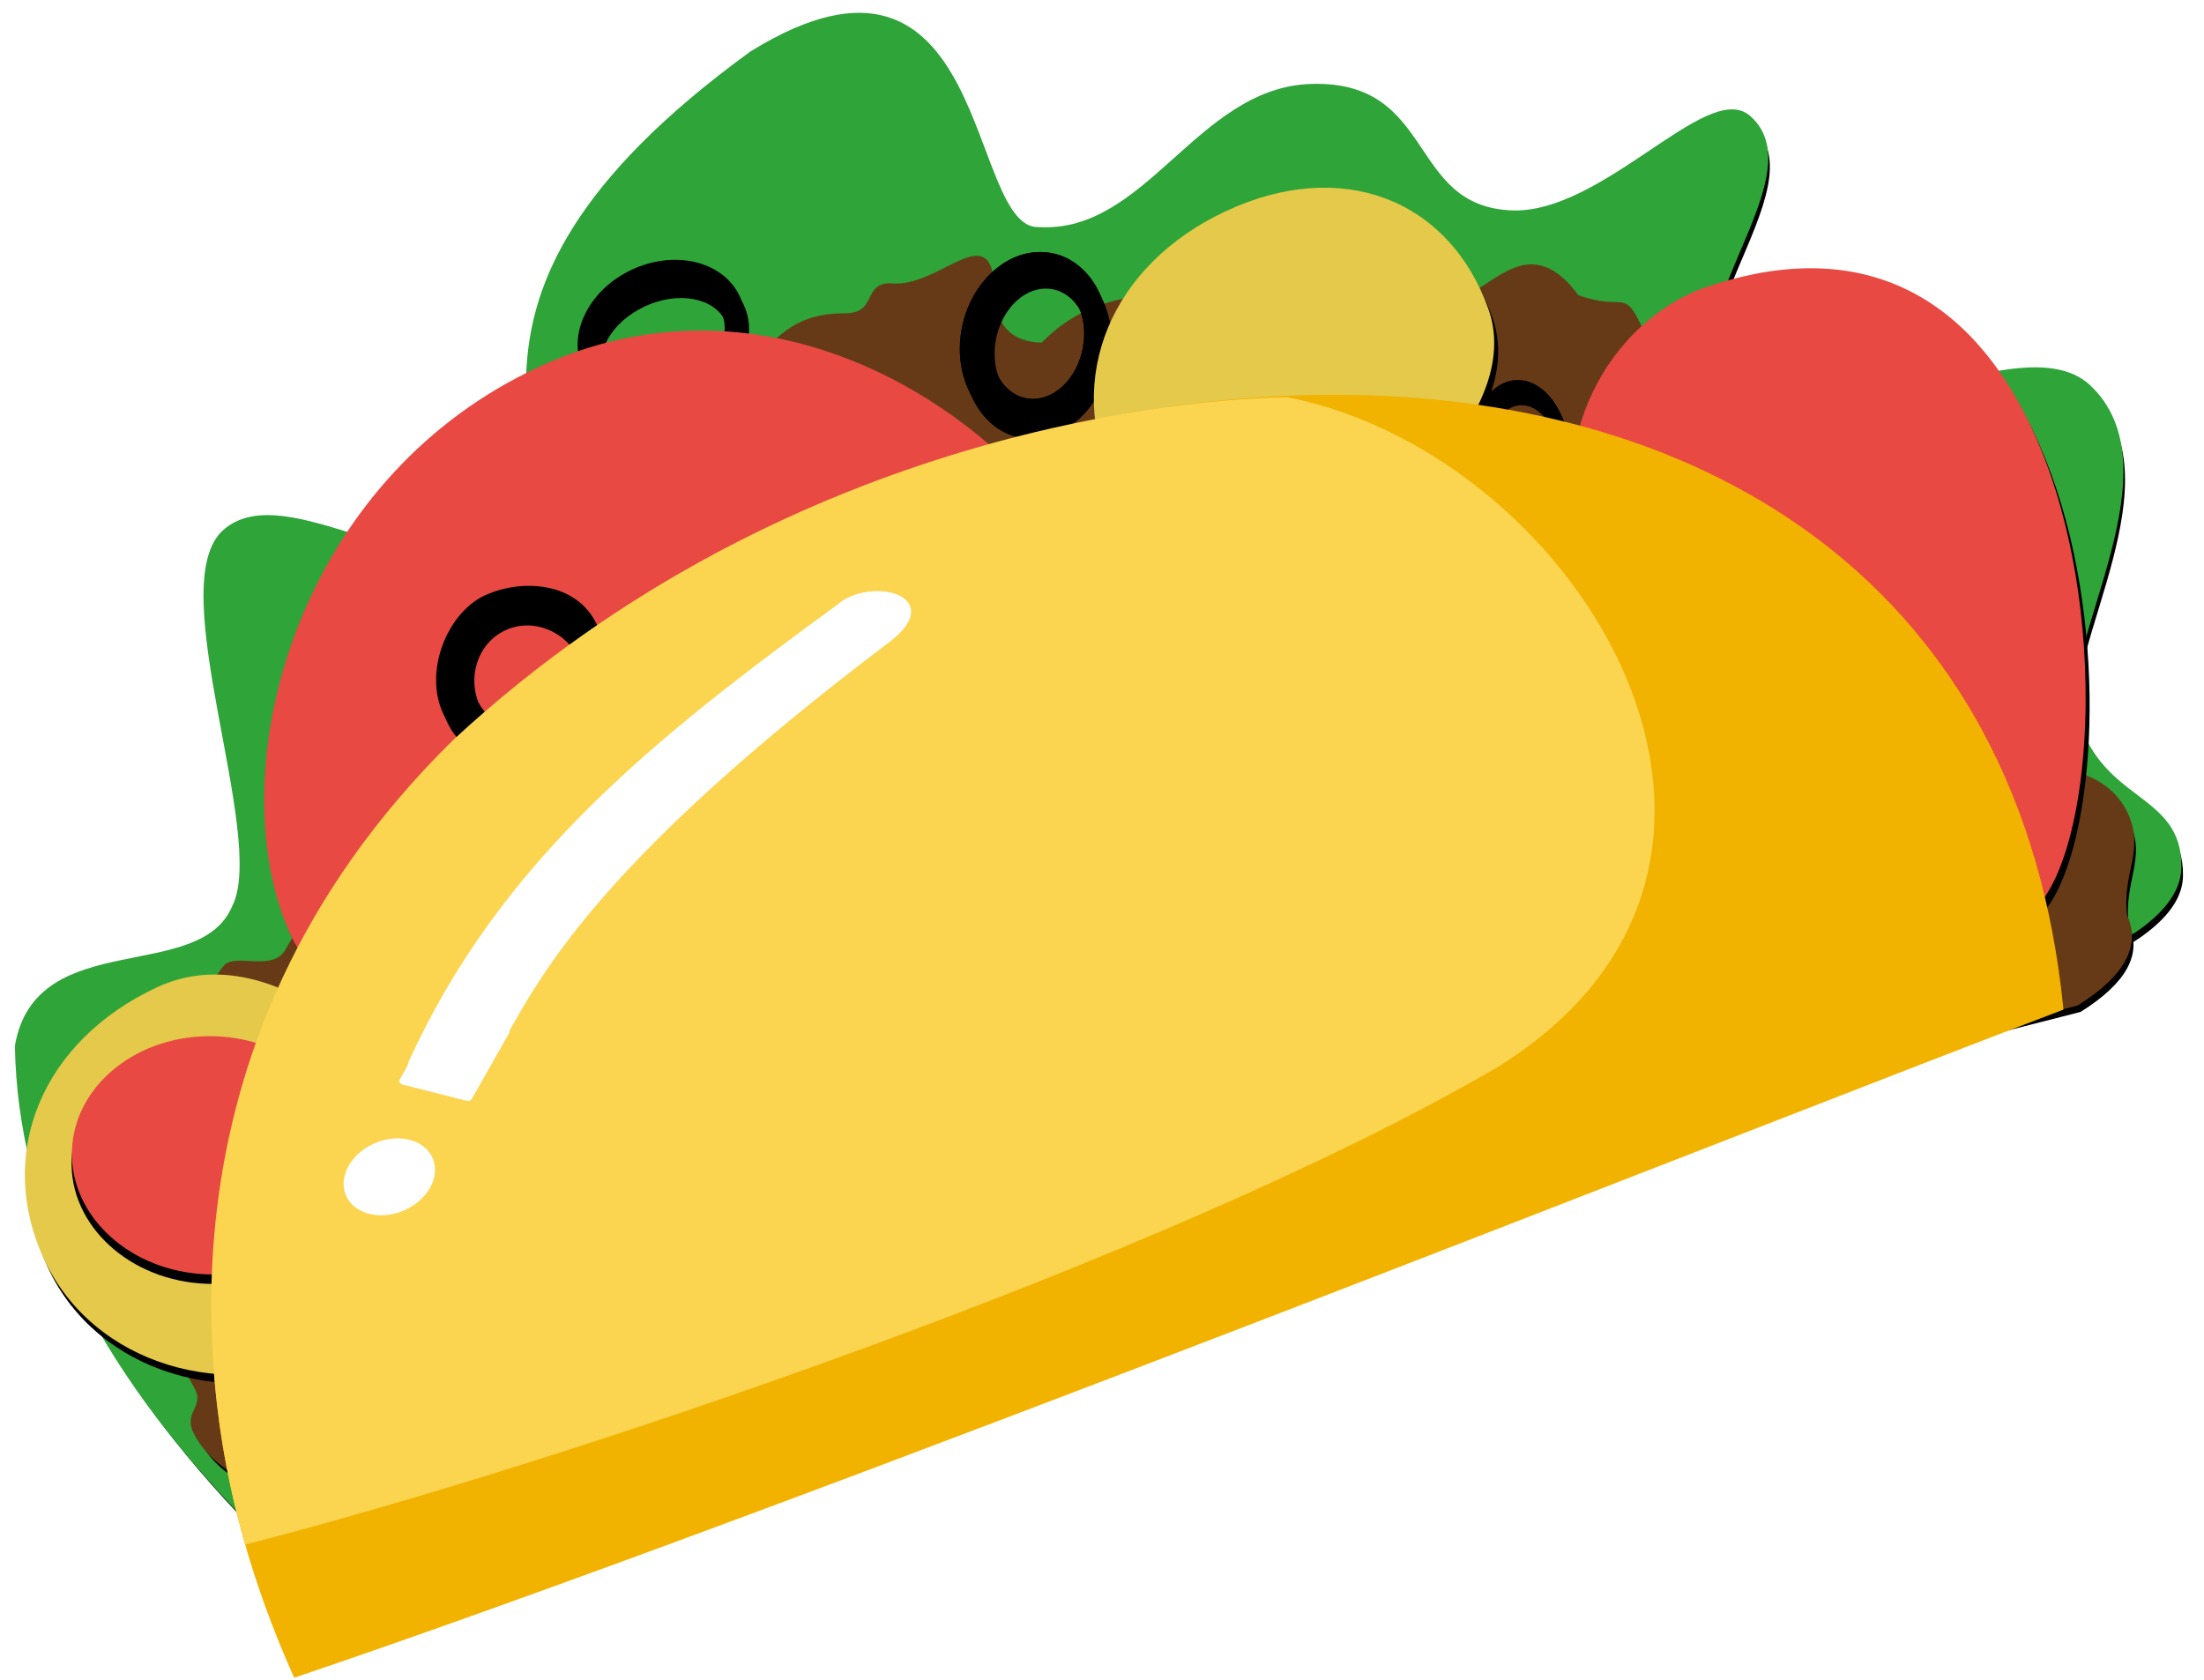 <?xml version="1.0" encoding="UTF-8"?>
<svg width="467px" height="356px" viewBox="0 0 467 356" version="1.1" xmlns="http://www.w3.org/2000/svg" xmlns:xlink="http://www.w3.org/1999/xlink">
    <title>Taco</title>
    <defs>
        <path d="M15.82,236.951 C0.685,193.79 0.064,156.617 13.955,125.43 C28.416,104.586 54.597,130.779 68.241,118.056 C81.244,107.605 83.604,49.878 99.97,45.217 C116.337,40.556 132.096,75.148 152.244,72.421 C177.894,64.755 152.244,18.364 243.955,0.549 C302.91,-6.342 268.554,53.824 283.229,60.051 C303.59,71.053 326.35,47.618 348.266,56.91 C372.469,67.171 355.457,88.718 375.469,99.157 C392.768,108.184 424.935,91.794 429.554,102.12 C437.632,120.18 390.776,134.621 400.861,155.929 C409.628,174.45 463.181,165.619 470.717,184.269 C480.097,207.487 443.033,230.048 438.866,245.096 C434.844,265.555 452.064,270.363 445.072,284.724 C441.889,291.262 431.976,294.165 415.333,293.432 L15.82,236.951 Z" id="path-1"></path>
        <filter x="-1.6%" y="-1.9%" width="103.2%" height="105.1%" filterUnits="objectBoundingBox" id="filter-2">
            <feMorphology radius="0.5" operator="dilate" in="SourceAlpha" result="shadowSpreadOuter1"></feMorphology>
            <feOffset dx="0" dy="2" in="shadowSpreadOuter1" result="shadowOffsetOuter1"></feOffset>
            <feGaussianBlur stdDeviation="2" in="shadowOffsetOuter1" result="shadowBlurOuter1"></feGaussianBlur>
            <feComposite in="shadowBlurOuter1" in2="SourceAlpha" operator="out" result="shadowBlurOuter1"></feComposite>
            <feColorMatrix values="0 0 0 0 0   0 0 0 0 0   0 0 0 0 0  0 0 0 0.5 0" type="matrix" in="shadowBlurOuter1"></feColorMatrix>
        </filter>
        <path d="M413.242,301.647 C424.639,300.24 430.337,296.057 430.337,289.097 C433.225,280.35 439.608,278.124 439.608,269.762 C439.608,264.014 436.518,259.137 430.337,255.13 C418.651,214.041 405.152,173.313 389.842,132.949 C389.842,123.777 388.353,128.953 380.515,121.253 C377.328,104.758 365.684,112.439 359.247,111.206 C346.028,108.675 324.825,92.536 297.127,82.613 C288.987,79.697 281.164,79.697 273.658,82.613 C267.375,79.597 265.737,74.547 268.744,67.463 C275.286,53.908 259.08,62.861 250.073,57.766 C244.767,54.765 245.116,62.538 238.108,59.175 C219.773,50.586 212.393,69.834 183.204,76.604 C154.73,83.207 79.327,127.479 74.555,131.209 C69.783,134.938 63.989,127.534 60.985,128.967 C49.676,134.359 33.899,155.845 13.652,193.424 C16.446,198.234 17.843,202.966 17.843,207.62 C17.843,211.507 13.652,211.324 13.652,215.16 C13.652,219.105 15.049,223.095 17.843,227.128 L413.242,301.647 Z" id="path-3"></path>
        <filter x="-1.8%" y="-2.2%" width="103.5%" height="106.1%" filterUnits="objectBoundingBox" id="filter-4">
            <feMorphology radius="0.5" operator="dilate" in="SourceAlpha" result="shadowSpreadOuter1"></feMorphology>
            <feOffset dx="0" dy="2" in="shadowSpreadOuter1" result="shadowOffsetOuter1"></feOffset>
            <feGaussianBlur stdDeviation="2" in="shadowOffsetOuter1" result="shadowBlurOuter1"></feGaussianBlur>
            <feComposite in="shadowBlurOuter1" in2="SourceAlpha" operator="out" result="shadowBlurOuter1"></feComposite>
            <feColorMatrix values="0 0 0 0 0   0 0 0 0 0   0 0 0 0 0  0 0 0 0.5 0" type="matrix" in="shadowBlurOuter1"></feColorMatrix>
        </filter>
        <path d="M201.525,31.351 C211.643,31.351 219.845,37.96 219.845,46.112 C219.845,54.265 211.643,60.874 201.525,60.874 C191.407,60.874 183.204,54.265 183.204,46.112 C183.204,37.96 191.407,31.351 201.525,31.351 Z M200.692,37.566 C192.873,37.566 186.535,42.088 186.535,47.666 C186.535,53.244 192.873,57.766 200.692,57.766 C208.51,57.766 214.849,53.244 214.849,47.666 C214.849,42.088 208.51,37.566 200.692,37.566 Z" id="path-5"></path>
        <filter x="-19.1%" y="-16.9%" width="138.2%" height="147.4%" filterUnits="objectBoundingBox" id="filter-6">
            <feOffset dx="0" dy="2" in="SourceAlpha" result="shadowOffsetOuter1"></feOffset>
            <feGaussianBlur stdDeviation="2" in="shadowOffsetOuter1" result="shadowBlurOuter1"></feGaussianBlur>
            <feComposite in="shadowBlurOuter1" in2="SourceAlpha" operator="out" result="shadowBlurOuter1"></feComposite>
            <feColorMatrix values="0 0 0 0 0   0 0 0 0 0   0 0 0 0 0  0 0 0 0.5 0" type="matrix" in="shadowBlurOuter1"></feColorMatrix>
        </filter>
        <path d="M181.229,172.223 C239.006,172.223 263.148,171.239 263.148,134.328 C263.148,97.418 232.421,41.7 174.643,41.7 C116.865,41.7 76.398,92.122 76.398,129.032 C76.398,165.942 123.451,172.223 181.229,172.223 Z" id="path-7"></path>
        <filter x="-3.7%" y="-3.8%" width="107.5%" height="110.7%" filterUnits="objectBoundingBox" id="filter-8">
            <feOffset dx="0" dy="2" in="SourceAlpha" result="shadowOffsetOuter1"></feOffset>
            <feGaussianBlur stdDeviation="2" in="shadowOffsetOuter1" result="shadowBlurOuter1"></feGaussianBlur>
            <feComposite in="shadowBlurOuter1" in2="SourceAlpha" operator="out" result="shadowBlurOuter1"></feComposite>
            <feColorMatrix values="0 0 0 0 0   0 0 0 0 0   0 0 0 0 0  0 0 0 0.5 0" type="matrix" in="shadowBlurOuter1"></feColorMatrix>
        </filter>
        <path d="M144.065,80.754 C152.803,80.754 162.99,86.475 162.99,96.343 C162.99,106.212 152.803,116.812 144.065,116.812 C135.327,116.812 125.52,109.589 125.52,99.72 C125.52,89.851 135.327,80.754 144.065,80.754 Z M144.898,87.289 C138.459,87.289 133.239,92.855 133.239,99.72 C133.239,106.585 138.459,112.151 144.898,112.151 C151.337,112.151 156.556,106.585 156.556,99.72 C156.556,92.855 151.337,87.289 144.898,87.289 Z" id="path-9"></path>
        <filter x="-18.7%" y="-13.9%" width="137.4%" height="138.8%" filterUnits="objectBoundingBox" id="filter-10">
            <feOffset dx="0" dy="2" in="SourceAlpha" result="shadowOffsetOuter1"></feOffset>
            <feGaussianBlur stdDeviation="2" in="shadowOffsetOuter1" result="shadowBlurOuter1"></feGaussianBlur>
            <feComposite in="shadowBlurOuter1" in2="SourceAlpha" operator="out" result="shadowBlurOuter1"></feComposite>
            <feColorMatrix values="0 0 0 0 0   0 0 0 0 0   0 0 0 0 0  0 0 0 0.5 0" type="matrix" in="shadowBlurOuter1"></feColorMatrix>
        </filter>
        <path d="M346.883,139.68 C351.338,132.042 358.718,129.019 363.367,132.927 C368.016,136.835 368.174,146.195 363.719,153.833 C359.264,161.471 351.884,164.495 347.235,160.587 C342.586,156.678 342.428,147.318 346.883,139.68 Z M348.981,141.236 C345.554,147.112 345.553,154.209 348.979,157.089 C352.405,159.969 357.96,157.54 361.386,151.665 C364.813,145.789 364.814,138.692 361.388,135.812 C357.962,132.932 352.408,135.361 348.981,141.236 Z" id="path-11"></path>
        <filter x="-30.0%" y="-16.1%" width="160.0%" height="145.0%" filterUnits="objectBoundingBox" id="filter-12">
            <feOffset dx="0" dy="2" in="SourceAlpha" result="shadowOffsetOuter1"></feOffset>
            <feGaussianBlur stdDeviation="2" in="shadowOffsetOuter1" result="shadowBlurOuter1"></feGaussianBlur>
            <feComposite in="shadowBlurOuter1" in2="SourceAlpha" operator="out" result="shadowBlurOuter1"></feComposite>
            <feColorMatrix values="0 0 0 0 0   0 0 0 0 0   0 0 0 0 0  0 0 0 0.5 0" type="matrix" in="shadowBlurOuter1"></feColorMatrix>
        </filter>
        <filter x="-25.7%" y="-12.9%" width="151.5%" height="138.6%" filterUnits="objectBoundingBox" id="filter-13">
            <feGaussianBlur stdDeviation="1.5" in="SourceAlpha" result="shadowBlurInner1"></feGaussianBlur>
            <feOffset dx="0" dy="1" in="shadowBlurInner1" result="shadowOffsetInner1"></feOffset>
            <feComposite in="shadowOffsetInner1" in2="SourceAlpha" operator="arithmetic" k2="-1" k3="1" result="shadowInnerInner1"></feComposite>
            <feColorMatrix values="0 0 0 0 0   0 0 0 0 0   0 0 0 0 0  0 0 0 0.5 0" type="matrix" in="shadowInnerInner1"></feColorMatrix>
        </filter>
        <path d="M49.132,213.151 C76.267,213.151 87.605,212.498 87.605,188.041 C87.605,163.583 73.174,126.663 46.039,126.663 C18.904,126.663 3.55021177e-14,144.408 3.55021177e-14,168.866 C3.55021177e-14,193.324 21.997,213.151 49.132,213.151 Z" id="path-14"></path>
        <filter x="-8.0%" y="-5.8%" width="116.0%" height="116.2%" filterUnits="objectBoundingBox" id="filter-15">
            <feOffset dx="0" dy="2" in="SourceAlpha" result="shadowOffsetOuter1"></feOffset>
            <feGaussianBlur stdDeviation="2" in="shadowOffsetOuter1" result="shadowBlurOuter1"></feGaussianBlur>
            <feComposite in="shadowBlurOuter1" in2="SourceAlpha" operator="out" result="shadowBlurOuter1"></feComposite>
            <feColorMatrix values="0 0 0 0 0   0 0 0 0 0   0 0 0 0 0  0 0 0 0.5 0" type="matrix" in="shadowBlurOuter1"></feColorMatrix>
        </filter>
        <ellipse id="path-16" cx="41.452" cy="163.816" rx="29.574" ry="25.243"></ellipse>
        <filter x="-11.8%" y="-9.9%" width="123.7%" height="127.7%" filterUnits="objectBoundingBox" id="filter-17">
            <feOffset dx="0" dy="2" in="SourceAlpha" result="shadowOffsetOuter1"></feOffset>
            <feGaussianBlur stdDeviation="2" in="shadowOffsetOuter1" result="shadowBlurOuter1"></feGaussianBlur>
            <feComposite in="shadowBlurOuter1" in2="SourceAlpha" operator="out" result="shadowBlurOuter1"></feComposite>
            <feColorMatrix values="0 0 0 0 0   0 0 0 0 0   0 0 0 0 0  0 0 0 0.5 0" type="matrix" in="shadowBlurOuter1"></feColorMatrix>
        </filter>
        <path d="M410.451,280.35 C437.586,280.35 500.742,140.291 405.286,130.797 C382.317,129.192 359.247,148.542 359.247,173 C359.247,197.458 383.316,280.35 410.451,280.35 Z" id="path-18"></path>
        <filter x="-7.2%" y="-3.3%" width="114.4%" height="109.4%" filterUnits="objectBoundingBox" id="filter-19">
            <feOffset dx="0" dy="2" in="SourceAlpha" result="shadowOffsetOuter1"></feOffset>
            <feGaussianBlur stdDeviation="2" in="shadowOffsetOuter1" result="shadowBlurOuter1"></feGaussianBlur>
            <feComposite in="shadowBlurOuter1" in2="SourceAlpha" operator="out" result="shadowBlurOuter1"></feComposite>
            <feColorMatrix values="0 0 0 0 0   0 0 0 0 0   0 0 0 0 0  0 0 0 0.5 0" type="matrix" in="shadowBlurOuter1"></feColorMatrix>
        </filter>
        <path d="M258.47,73.917 C263.821,64.91 274.355,60.813 281.997,64.765 C289.64,68.718 291.498,79.223 286.146,88.23 C280.795,97.237 270.261,101.335 262.619,97.382 C254.976,93.43 253.118,82.924 258.47,73.917 Z M264.401,76.554 C260.833,82.558 261.854,89.45 266.681,91.946 C271.508,94.442 278.313,91.598 281.881,85.594 C285.448,79.589 284.427,72.698 279.6,70.202 C274.773,67.705 267.968,70.549 264.401,76.554 Z" id="path-20"></path>
        <filter x="-20.7%" y="-14.0%" width="141.4%" height="139.3%" filterUnits="objectBoundingBox" id="filter-21">
            <feOffset dx="0" dy="2" in="SourceAlpha" result="shadowOffsetOuter1"></feOffset>
            <feGaussianBlur stdDeviation="2" in="shadowOffsetOuter1" result="shadowBlurOuter1"></feGaussianBlur>
            <feComposite in="shadowBlurOuter1" in2="SourceAlpha" operator="out" result="shadowBlurOuter1"></feComposite>
            <feColorMatrix values="0 0 0 0 0   0 0 0 0 0   0 0 0 0 0  0 0 0 0.5 0" type="matrix" in="shadowBlurOuter1"></feColorMatrix>
        </filter>
        <filter x="-17.8%" y="-11.2%" width="135.5%" height="133.7%" filterUnits="objectBoundingBox" id="filter-22">
            <feGaussianBlur stdDeviation="1.5" in="SourceAlpha" result="shadowBlurInner1"></feGaussianBlur>
            <feOffset dx="0" dy="1" in="shadowBlurInner1" result="shadowOffsetInner1"></feOffset>
            <feComposite in="shadowOffsetInner1" in2="SourceAlpha" operator="arithmetic" k2="-1" k3="1" result="shadowInnerInner1"></feComposite>
            <feColorMatrix values="0 0 0 0 0   0 0 0 0 0   0 0 0 0 0  0 0 0 0.5 0" type="matrix" in="shadowInnerInner1"></feColorMatrix>
        </filter>
        <path d="M289.533,150.99 C316.668,150.99 360.265,139.965 362.495,115.508 C364.724,91.05 347.98,73.305 320.846,73.305 C293.711,73.305 274.806,91.05 274.806,115.508 C274.806,139.965 262.398,150.99 289.533,150.99 Z" id="path-23"></path>
        <filter x="-7.7%" y="-6.4%" width="115.4%" height="118.0%" filterUnits="objectBoundingBox" id="filter-24">
            <feOffset dx="0" dy="2" in="SourceAlpha" result="shadowOffsetOuter1"></feOffset>
            <feGaussianBlur stdDeviation="2" in="shadowOffsetOuter1" result="shadowBlurOuter1"></feGaussianBlur>
            <feComposite in="shadowBlurOuter1" in2="SourceAlpha" operator="out" result="shadowBlurOuter1"></feComposite>
            <feColorMatrix values="0 0 0 0 0   0 0 0 0 0   0 0 0 0 0  0 0 0 1 0" type="matrix" in="shadowBlurOuter1"></feColorMatrix>
        </filter>
    </defs>
    <g id="Page-1" stroke="none" stroke-width="1" fill="none" fill-rule="evenodd">
        <g id="Group" transform="translate(-20.132, -0.245)">
            <g id="Taco" transform="translate(236.5, 151.5) rotate(-25) translate(-236.5, -151.5) ">
                <g id="Path-2">
                    <use fill="black" fill-opacity="1" filter="url(#filter-2)" xlink:href="#path-1"></use>
                    <use stroke="#2EA439" stroke-width="1" fill="#2EA439" fill-rule="evenodd" xlink:href="#path-1"></use>
                </g>
                <g id="Path-3">
                    <use fill="black" fill-opacity="1" filter="url(#filter-4)" xlink:href="#path-3"></use>
                    <use stroke="#663A16" stroke-width="1" fill="#663A16" fill-rule="evenodd" xlink:href="#path-3"></use>
                </g>
                <g id="Combined-Shape">
                    <use fill="black" fill-opacity="1" filter="url(#filter-6)" xlink:href="#path-5"></use>
                    <path stroke="#000000" stroke-width="1" d="M201.525,31.851 C206.46,31.851 210.93,33.457 214.165,36.064 C217.357,38.635 219.345,42.184 219.345,46.112 C219.345,50.041 217.357,53.589 214.165,56.161 C210.93,58.767 206.46,60.374 201.525,60.374 C196.59,60.374 192.119,58.767 188.884,56.161 C185.692,53.589 183.704,50.041 183.704,46.112 C183.704,42.184 185.692,38.635 188.884,36.064 C192.119,33.457 196.59,31.851 201.525,31.851 Z M200.692,37.066 C196.668,37.066 193.027,38.237 190.391,40.117 C187.683,42.049 186.035,44.726 186.035,47.666 C186.035,50.606 187.683,53.283 190.391,55.215 C193.027,57.096 196.668,58.266 200.692,58.266 C204.716,58.266 208.356,57.096 210.993,55.215 C213.7,53.283 215.349,50.606 215.349,47.666 C215.349,44.726 213.7,42.049 210.993,40.117 C208.356,38.237 204.716,37.066 200.692,37.066 Z" stroke-linejoin="square" fill="#000000" fill-rule="evenodd"></path>
                </g>
                <g id="Oval">
                    <use fill="black" fill-opacity="1" filter="url(#filter-8)" xlink:href="#path-7"></use>
                    <path stroke="#E84943" stroke-width="1" d="M174.643,42.2 C200.027,42.2 220.156,53.021 234.719,68.262 C253.122,87.521 262.648,113.836 262.648,134.328 C262.648,142.664 261.413,149.15 258.809,154.191 C256.182,159.274 252.16,162.875 246.635,165.431 C233.594,171.464 212.281,171.723 181.229,171.723 C149.402,171.723 120.834,169.827 101.633,161.916 C93.648,158.626 87.29,154.296 83.02,148.611 C79.055,143.331 76.898,136.884 76.898,129.032 C76.898,109.211 88.658,85.483 108.5,67.845 C125.411,52.812 148.205,42.2 174.643,42.2 Z" stroke-linejoin="square" fill="#E84943" fill-rule="evenodd"></path>
                </g>
                <g id="Combined-Shape">
                    <use fill="black" fill-opacity="1" filter="url(#filter-10)" xlink:href="#path-9"></use>
                    <path stroke="#000000" stroke-width="1" d="M144.065,81.254 C148.659,81.254 153.664,82.87 157.306,85.869 C160.388,88.409 162.49,91.947 162.49,96.343 C162.49,101.108 160.043,106.04 156.555,109.813 C153.005,113.652 148.362,116.312 144.065,116.312 C139.594,116.312 134.838,114.367 131.329,111.132 C128.172,108.222 126.02,104.263 126.02,99.72 C126.02,95.035 128.301,90.534 131.612,87.148 C135.088,83.593 139.708,81.254 144.065,81.254 Z M144.898,86.789 C141.537,86.789 138.493,88.239 136.289,90.588 C134.098,92.925 132.739,96.153 132.739,99.72 C132.739,103.287 134.098,106.515 136.289,108.852 C138.493,111.201 141.537,112.651 144.898,112.651 C148.259,112.651 151.303,111.201 153.506,108.852 C155.698,106.515 157.056,103.287 157.056,99.72 C157.056,96.153 155.698,92.925 153.506,90.588 C151.303,88.239 148.259,86.789 144.898,86.789 Z" stroke-linejoin="square" fill="#000000" fill-rule="evenodd"></path>
                </g>
                <g id="Combined-Shape">
                    <use fill="black" fill-opacity="1" filter="url(#filter-12)" xlink:href="#path-11"></use>
                    <use fill="#000000" fill-rule="evenodd" xlink:href="#path-11"></use>
                    <use fill="black" fill-opacity="1" filter="url(#filter-13)" xlink:href="#path-11"></use>
                    <path stroke="#000000" stroke-width="1" d="M359.48,131.765 C360.77,131.913 361.984,132.418 363.045,133.31 C365.273,135.183 366.396,138.373 366.457,141.99 C366.519,145.691 365.465,149.846 363.287,153.581 C361.124,157.29 358.259,159.89 355.36,161.077 C353.924,161.665 352.482,161.905 351.122,161.749 C349.832,161.601 348.618,161.096 347.557,160.204 C345.329,158.331 344.206,155.14 344.145,151.524 C344.083,147.823 345.137,143.667 347.315,139.932 C349.478,136.224 352.343,133.624 355.242,132.436 C356.678,131.848 358.12,131.609 359.48,131.765 Z M358.592,134.126 C357.441,134.02 356.213,134.246 354.985,134.783 C352.66,135.799 350.325,137.939 348.549,140.984 C346.788,144.004 345.911,147.338 345.91,150.286 C345.91,153.328 346.848,155.951 348.657,157.471 C349.579,158.246 350.641,158.671 351.775,158.775 C352.927,158.881 354.155,158.655 355.383,158.118 C357.708,157.102 360.042,154.961 361.818,151.917 C363.579,148.897 364.456,145.563 364.457,142.615 C364.457,139.573 363.519,136.95 361.71,135.429 C360.788,134.655 359.726,134.23 358.592,134.126 Z" stroke-linejoin="square"></path>
                </g>
                <g id="Oval">
                    <use fill="black" fill-opacity="1" filter="url(#filter-15)" xlink:href="#path-14"></use>
                    <path stroke="#E4C94B" stroke-width="1" d="M46.039,127.163 C57.868,127.163 67.229,134.303 74.009,144.315 C82.642,157.062 87.105,174.48 87.105,188.041 C87.105,199.045 84.82,205.174 79.675,208.532 C73.782,212.379 64.261,212.637 50.52,212.65 L49.132,212.651 C35.696,212.651 23.531,207.745 14.725,199.809 C5.94,191.89 0.5,180.951 0.5,168.866 C0.5,156.736 5.203,146.275 13.285,138.867 C21.314,131.506 32.67,127.163 46.039,127.163 Z" stroke-linejoin="square" fill="#E4C94B" fill-rule="evenodd"></path>
                </g>
                <g id="Oval" transform="translate(41.452, 163.816) rotate(27) translate(-41.452, -163.816) ">
                    <use fill="black" fill-opacity="1" filter="url(#filter-17)" xlink:href="#path-16"></use>
                    <ellipse stroke="#E84943" stroke-width="1" stroke-linejoin="square" fill="#E84943" fill-rule="evenodd" cx="41.452" cy="163.816" rx="29.074" ry="24.743"></ellipse>
                </g>
                <g id="Oval">
                    <use fill="black" fill-opacity="1" filter="url(#filter-19)" xlink:href="#path-18"></use>
                    <path stroke="#E84943" stroke-width="1" d="M373.5,142.937 C382.09,135.063 393.682,130.487 405.252,131.296 C422.074,132.972 433.935,138.725 441.902,147.078 C451.116,156.739 455.113,169.862 455.605,184.098 C456.296,204.124 450.053,226.357 441.51,244.37 C436.565,254.798 430.849,263.813 425.255,270.161 C419.937,276.198 414.748,279.85 410.451,279.85 C405.366,279.85 400.409,276.839 395.698,271.867 C390.228,266.094 385.099,257.672 380.519,248.071 C368.112,222.059 359.747,187.389 359.747,173 C359.747,161.148 365.236,150.513 373.5,142.937 Z" stroke-linejoin="square" fill="#E84943" fill-rule="evenodd"></path>
                </g>
                <g id="Combined-Shape">
                    <use fill="black" fill-opacity="1" filter="url(#filter-21)" xlink:href="#path-20"></use>
                    <use fill="#000000" fill-rule="evenodd" xlink:href="#path-20"></use>
                    <use fill="black" fill-opacity="1" filter="url(#filter-22)" xlink:href="#path-20"></use>
                    <path stroke="#000000" stroke-width="1" d="M281.768,65.21 C285.45,67.114 287.729,70.601 288.452,74.69 C289.185,78.83 288.325,83.585 285.717,87.975 C283.102,92.376 279.222,95.581 275.061,97.2 C270.944,98.801 266.547,98.851 262.848,96.938 C259.166,95.034 256.887,91.546 256.164,87.458 C255.432,83.317 256.291,78.562 258.9,74.173 C261.515,69.771 265.394,66.566 269.556,64.948 C273.672,63.346 278.069,63.297 281.768,65.21 Z M279.83,69.757 C277.292,68.445 274.233,68.518 271.336,69.729 C268.495,70.916 265.814,73.197 263.971,76.298 C262.122,79.411 261.471,82.753 261.898,85.639 C262.336,88.592 263.897,91.069 266.452,92.39 C268.989,93.702 272.049,93.63 274.946,92.419 C277.787,91.232 280.468,88.95 282.311,85.849 C284.16,82.737 284.811,79.394 284.383,76.509 C283.946,73.556 282.385,71.079 279.83,69.757 Z" stroke-linejoin="square"></path>
                </g>
                <g id="Oval">
                    <use fill="black" fill-opacity="1" filter="url(#filter-24)" xlink:href="#path-23"></use>
                    <path stroke="#E4C94B" stroke-width="1" d="M320.846,73.805 C334.159,73.805 344.951,78.112 352.168,85.425 C359.476,92.83 363.105,103.31 361.997,115.462 C361.043,125.927 352.354,133.853 340.72,139.51 C325.366,146.977 304.824,150.49 289.533,150.49 C280.907,150.49 276.333,149.417 274.152,147.033 C271.543,144.181 272.431,139.523 273.521,133.033 C274.33,128.214 275.306,122.39 275.306,115.508 C275.306,103.378 280.01,92.917 288.091,85.508 C296.12,78.148 307.476,73.805 320.846,73.805 Z" stroke-linejoin="square" fill="#E4C94B" fill-rule="evenodd"></path>
                </g>
                <path d="M11.058,271.121 C14.001,98.056 208.102,62.421 327.569,119.953 C395.719,152.772 439.581,215.909 409.816,301.147 C340.868,296.019 125.52,283.767 11.058,271.121 Z" id="Path" stroke="#F2B200" fill="#F2B200"></path>
                <path d="M13.652,241.198 C79.481,253.555 214.849,268.89 295.836,261.597 C377.007,252.267 366.89,152.602 315.808,115.033 C299.101,107.492 218.57,76.179 125.303,106.138 C37.511,137.183 17.988,213.151 13.652,241.198 Z" id="Path-4" stroke="#FBD54F" fill="#FBD54F"></path>
                <path d="M67.232,178.469 C69.038,177.209 71.475,176.498 74.112,176.623 C76.746,176.748 79.087,177.685 80.736,179.108 C82.336,180.489 83.286,182.332 83.171,184.323 C83.055,186.317 81.896,188.063 80.143,189.286 C78.336,190.547 75.899,191.258 73.262,191.133 C70.628,191.008 68.288,190.071 66.638,188.647 C65.038,187.266 64.089,185.424 64.204,183.433 C64.319,181.438 65.478,179.693 67.232,178.469 Z" id="Oval" stroke="#FFFFFF" fill="#FFFFFF"></path>
                <g id="Group-5" transform="translate(81.887, 109.293)" fill="#FFFFFF" stroke="#FFFFFF">
                    <path d="M7.423,58.02 C4.014,61.258 16.72,68.047 21.748,64.866 C34.905,55.627 49.777,35.705 135.29,12.774 C148.977,8.511 135.507,-0.381 127.697,2.428 C81.603,14.03 41.35,25.798 7.423,58.02 Z" id="Path-5" transform="translate(74.009, 33.792) rotate(3) translate(-74.009, -33.792) "></path>
                    <path d="M5.926,48.803 L22.091,50.724 C22.203,50.739 22.302,50.79 22.378,50.865 C22.453,50.94 22.505,51.04 22.52,51.151 L22.52,51.151 L24.429,65.066 C24.448,65.203 24.41,65.334 24.332,65.436 C24.265,65.524 24.17,65.59 24.057,65.618 L24.057,65.618 L8.167,63.516 C8.056,63.501 7.956,63.449 7.881,63.374 C7.805,63.299 7.754,63.199 7.739,63.088 L7.739,63.088 L5.829,49.174 C5.811,49.037 5.849,48.905 5.926,48.803 L5.926,48.803 Z" id="Rectangle" transform="translate(15.129, 57.12) rotate(-43) translate(-15.129, -57.12) "></path>
                </g>
            </g>
        </g>
    </g>
</svg>